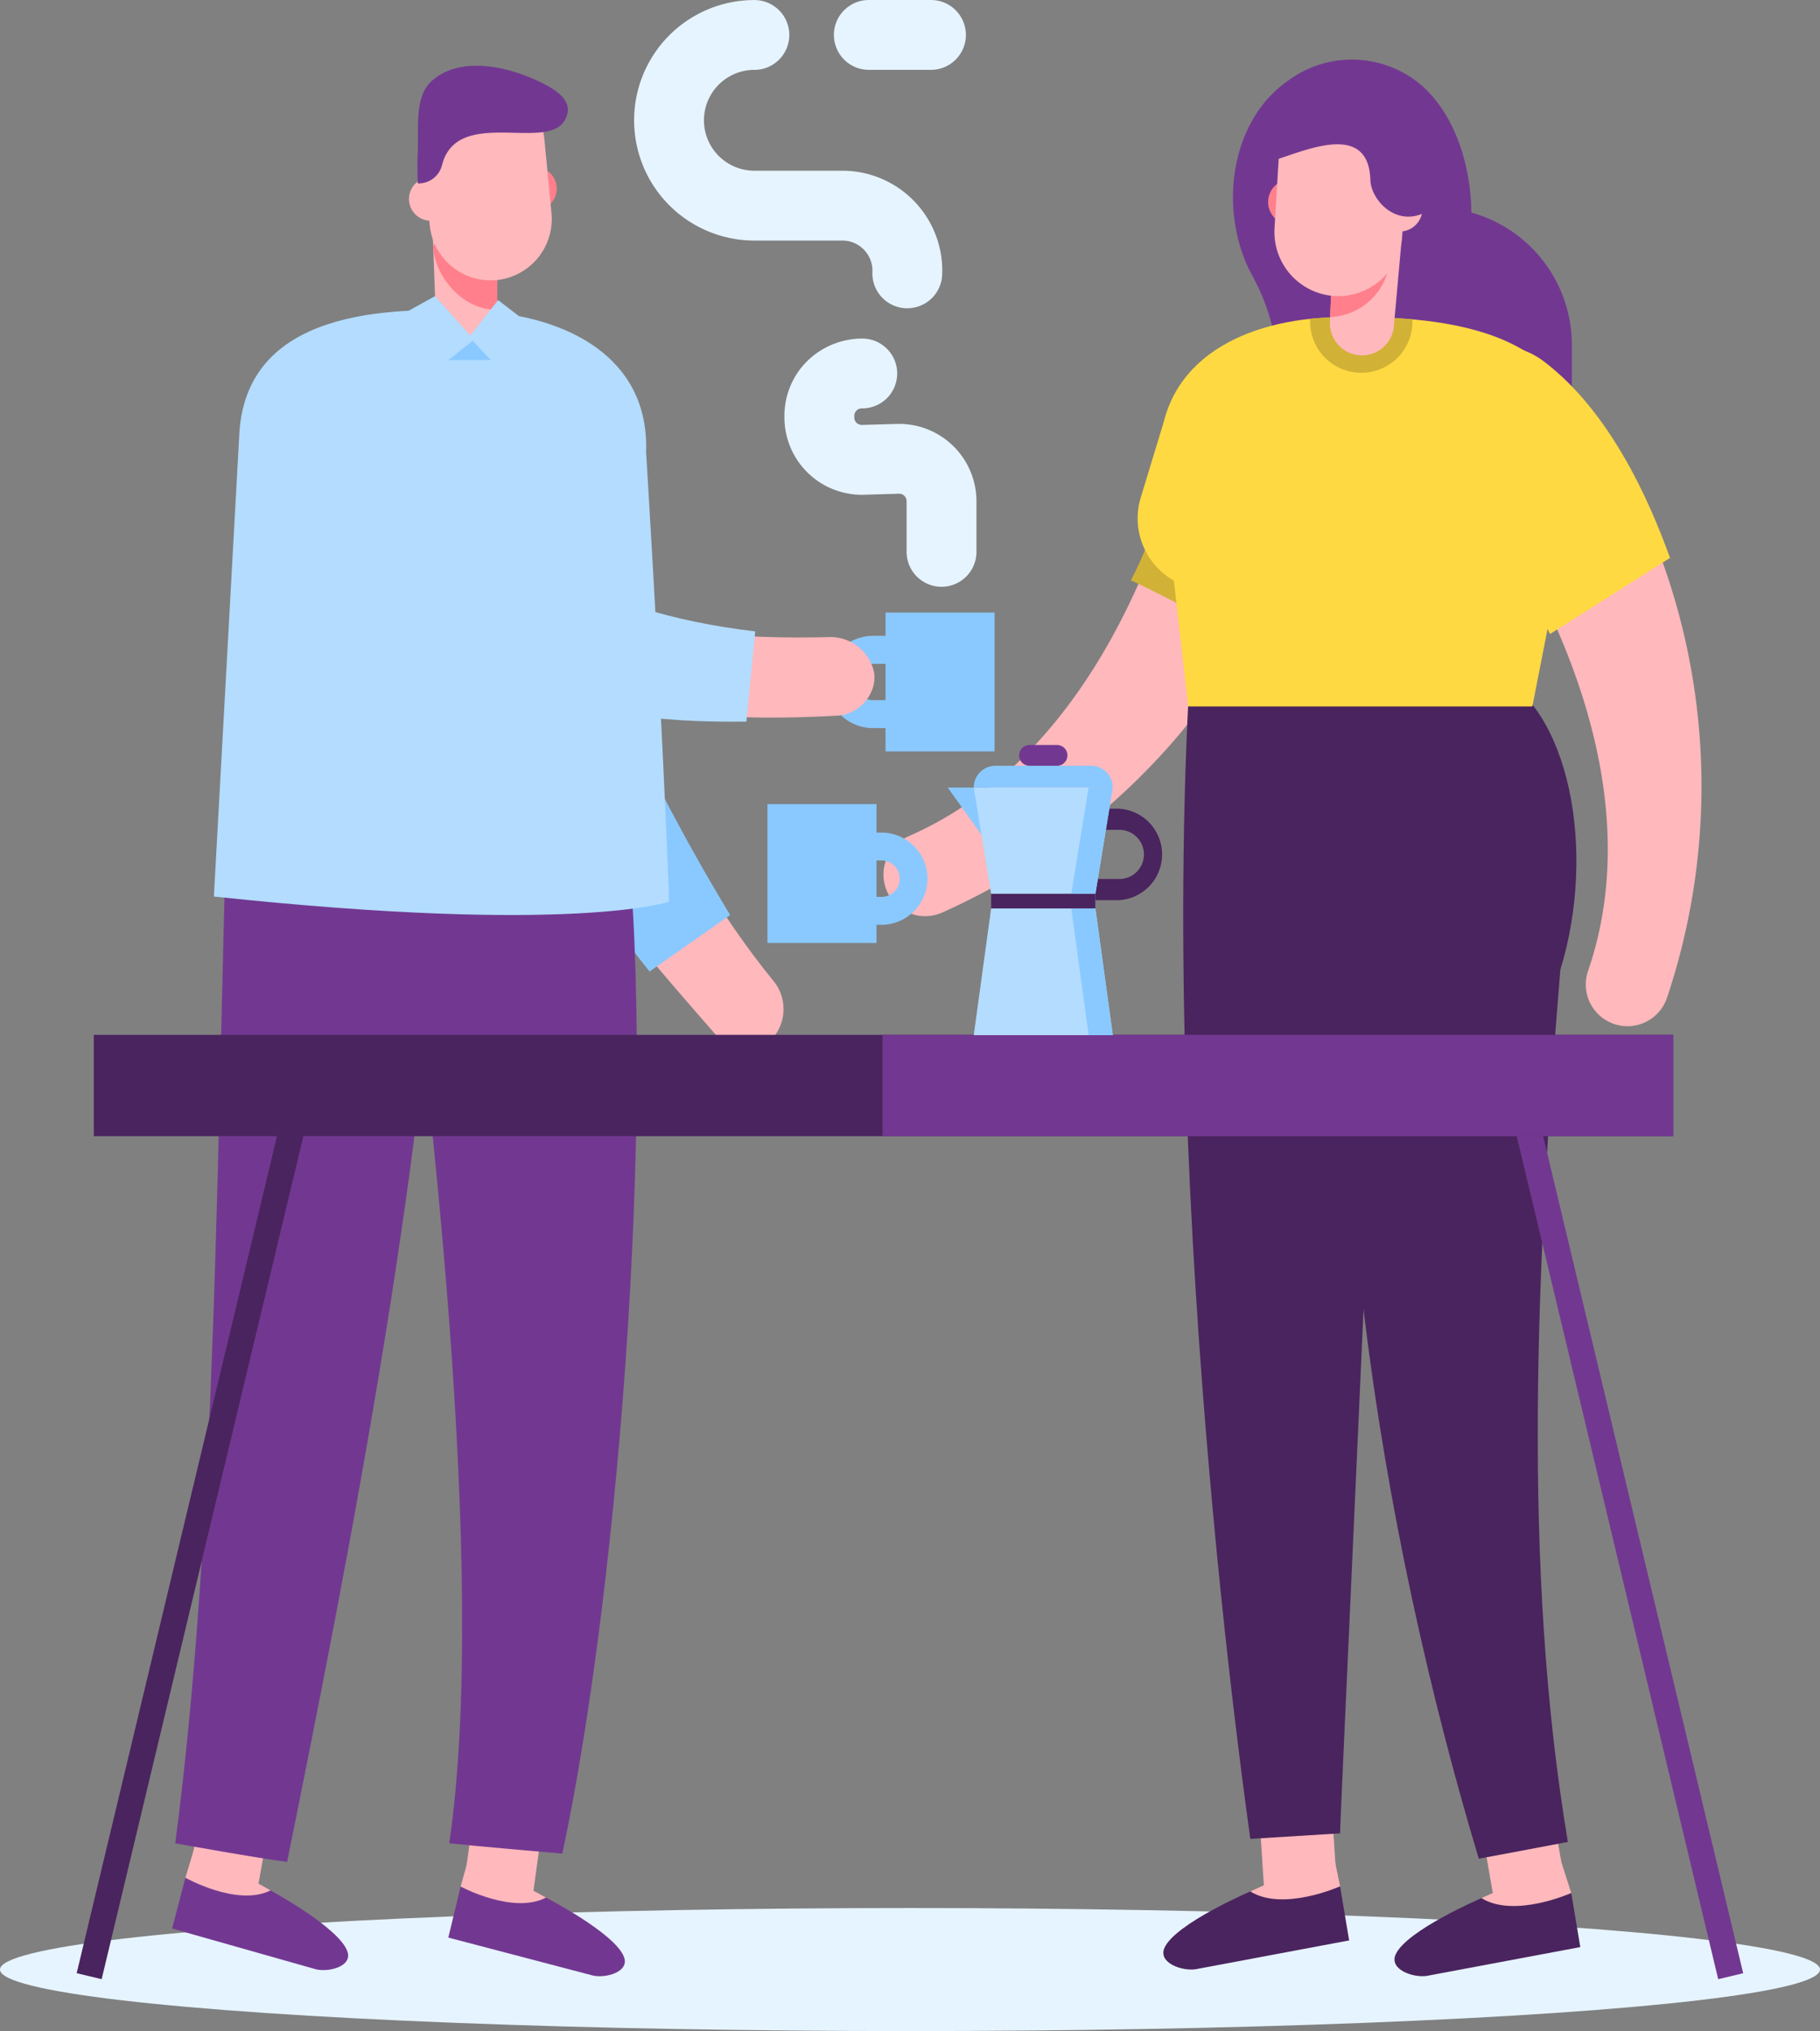 <svg xmlns="http://www.w3.org/2000/svg" width="162.871" height="181.77" viewBox="0 0 162.871 181.77">
  <rect x="0" y="0" width="162.871" height="181.77" fill="#808080" stroke="none"/>
  <g id="side-vector1" transform="translate(-301.543 -246.908)">
    <g id="Group_2089" data-name="Group 2089">
      <ellipse id="Ellipse_91" data-name="Ellipse 91" cx="81.435" cy="5.506" rx="81.435" ry="5.506" transform="translate(301.543 417.667)" fill="#e6f4ff"/>
    </g>
    <g id="Group_2130" data-name="Group 2130">
      <g id="Group_2090" data-name="Group 2090">
        <path id="Path_14961" data-name="Path 14961" d="M433.217,265.93c-.054-4.33-1.5-8.686-4.326-11.266a9.579,9.579,0,0,0-11.9-.663l-.11.075c-5.435,3.733-6.29,11.96-3.285,17.474,2.433,4.465,2.435,8.107,2.435,13.094h26.178v-6.877A12.3,12.3,0,0,0,433.217,265.93Z" fill="#723891"/>
      </g>
      <g id="Group_2091" data-name="Group 2091">
        <rect id="Rectangle_1825" data-name="Rectangle 1825" width="20.944" height="13.455" transform="translate(412.183 305.417)" fill="#4a245e"/>
      </g>
      <g id="Group_2097" data-name="Group 2097">
        <g id="Group_2093" data-name="Group 2093">
          <g id="Group_2092" data-name="Group 2092">
            <rect id="Rectangle_1826" data-name="Rectangle 1826" width="6.518" height="15.15" transform="translate(413.775 402.345) rotate(-3.751)" fill="#ffb8bc"/>
          </g>
        </g>
        <g id="Group_2095" data-name="Group 2095">
          <g id="Group_2094" data-name="Group 2094">
            <path id="Path_14962" data-name="Path 14962" d="M421.467,415.724c-2.317-.1-8.034.46-8.035.46s-6.716,2.881-7.678,5.04c-.607,1.362,1.587,2.1,2.773,1.923l13.75-2.581Z" fill="#4a245e"/>
          </g>
        </g>
        <g id="Group_2096" data-name="Group 2096">
          <path id="Path_14963" data-name="Path 14963" d="M421.467,415.724s-5.085,2.286-8.035.46l1.189-.54s3.95-2.655,6.3-2.571C420.925,413.073,421.467,415.728,421.467,415.724Z" fill="#ffb8bc"/>
        </g>
      </g>
      <g id="Group_2103" data-name="Group 2103">
        <g id="Group_2099" data-name="Group 2099">
          <g id="Group_2098" data-name="Group 2098">
            <rect id="Rectangle_1827" data-name="Rectangle 1827" width="6.518" height="14.103" transform="translate(433.079 404.509) rotate(-9.856)" fill="#ffb8bc"/>
          </g>
        </g>
        <g id="Group_2101" data-name="Group 2101">
          <g id="Group_2100" data-name="Group 2100">
            <path id="Path_14964" data-name="Path 14964" d="M442.153,416.32c-2.317-.1-8.034.46-8.036.46s-6.716,2.881-7.677,5.039c-.607,1.363,1.587,2.1,2.773,1.924l13.75-2.581Z" fill="#4a245e"/>
          </g>
        </g>
        <g id="Group_2102" data-name="Group 2102">
          <path id="Path_14965" data-name="Path 14965" d="M442.153,416.32s-5.085,2.286-8.036.46l1.189-.54s3.454-3.252,5.808-3.169C441.114,413.071,442.153,416.324,442.153,416.32Z" fill="#ffb8bc"/>
        </g>
      </g>
      <g id="Group_2107" data-name="Group 2107">
        <g id="Group_2105" data-name="Group 2105">
          <g id="Group_2104" data-name="Group 2104">
            <path id="Path_14966" data-name="Path 14966" d="M381.53,327.632a3.735,3.735,0,0,1,1.311-5.88c15.168-6.631,22.922-24.251,26.119-40.494.4-2.021,6.013.074,8.035.472a3.73,3.73,0,0,1,2.94,4.381,59.544,59.544,0,0,1-34.105,42.478A3.734,3.734,0,0,1,381.53,327.632Z" fill="#ffb8bc"/>
          </g>
        </g>
        <g id="Group_2106" data-name="Group 2106">
          <path id="Path_14967" data-name="Path 14967" d="M414.6,304.206c2.619-4.983,6.442-14.97,5.733-22.316-.187-1.934-1.31-4.18-3.2-4.957-2.4-.989-6.26,2.061-7.975,3.558-2.952,2.575-2.007,9.922-6.413,18.355C407.027,300.808,410.51,303.106,414.6,304.206Z" fill="#d1b236"/>
        </g>
      </g>
      <g id="Group_2109" data-name="Group 2109">
        <g id="Group_2108" data-name="Group 2108">
          <path id="Path_14968" data-name="Path 14968" d="M413.432,411.479c-.073-.819-8.854-60.046-5.048-109.655l17.24,15.309c-2.1,49.309-4.194,93.431-4.157,93.85Z" fill="#4a245e"/>
        </g>
      </g>
      <g id="Group_2111" data-name="Group 2111">
        <g id="Group_2110" data-name="Group 2110">
          <path id="Path_14969" data-name="Path 14969" d="M441.177,333.7c3.258-10.591.886-23.564-6.182-26.739q-5.6,4.393-11.2,8.79c-5.129,29.688,1.39,68.635,10.085,97.5,2.658-.495,5.316-.987,7.971-1.5C437.748,387.307,439.005,360.1,441.177,333.7Z" fill="#4a245e"/>
        </g>
      </g>
      <g id="Group_2113" data-name="Group 2113">
        <g id="Group_2112" data-name="Group 2112">
          <path id="Path_14970" data-name="Path 14970" d="M438.672,310.133H407.877s-2.552-22.339-2.552-22.365c0-8.888,7.969-12.284,15.6-12.461,8.86-.206,22.137.635,22.137,12.461Z" fill="#ffd942"/>
        </g>
      </g>
      <g id="Group_2114" data-name="Group 2114">
        <path id="Path_14971" data-name="Path 14971" d="M421.418,299.7H409.754a6.4,6.4,0,0,1-6.125-8.266l2.065-6.787,15.724,2.488Z" fill="#ffd942"/>
      </g>
      <g id="Group_2115" data-name="Group 2115">
        <path id="Path_14972" data-name="Path 14972" d="M423.362,280.271a4.581,4.581,0,0,0,4.581-4.581c0-.068-.007-.134-.01-.2a62.8,62.8,0,0,0-7.01-.182c-.709.017-1.421.061-2.129.135,0,.083-.012.164-.012.248A4.58,4.58,0,0,0,423.362,280.271Z" fill="#d1b236"/>
      </g>
      <g id="Group_2123" data-name="Group 2123">
        <g id="Group_2116" data-name="Group 2116">
          <path id="Path_14973" data-name="Path 14973" d="M421.52,263.225l-4.344-.259a2.028,2.028,0,1,0-.242,4.049l4.586.274Z" fill="#ff808c"/>
        </g>
        <g id="Group_2117" data-name="Group 2117">
          <path id="Path_14974" data-name="Path 14974" d="M422.378,267.366l4.343.26a2.029,2.029,0,0,0,.243-4.05l-4.586-.274Z" fill="#ffb8bc"/>
        </g>
        <g id="Group_2119" data-name="Group 2119">
          <g id="Group_2118" data-name="Group 2118">
            <path id="Path_14975" data-name="Path 14975" d="M423.3,278.71h0a2.866,2.866,0,0,1-2.737-2.991l.291-6.57,6.189-1.531-.752,8.355A2.867,2.867,0,0,1,423.3,278.71Z" fill="#ffb8bc"/>
          </g>
        </g>
        <g id="Group_2121" data-name="Group 2121">
          <g id="Group_2120" data-name="Group 2120">
            <path id="Path_14976" data-name="Path 14976" d="M425.228,267.34l-4.277.2-.387,7.741A5.55,5.55,0,0,0,425.9,270.3,17.456,17.456,0,0,0,425.228,267.34Z" fill="#ff808c"/>
          </g>
        </g>
        <g id="Group_2122" data-name="Group 2122">
          <path id="Path_14977" data-name="Path 14977" d="M420.969,273.4h0a5.74,5.74,0,0,1-5.37-6.054l.418-6.973a5.738,5.738,0,0,1,6.053-5.37h0a5.74,5.74,0,0,1,5.37,6.053l-.418,6.974A5.738,5.738,0,0,1,420.969,273.4Z" fill="#ffb8bc"/>
        </g>
      </g>
      <g id="Group_2125" data-name="Group 2125">
        <g id="Group_2124" data-name="Group 2124">
          <path id="Path_14978" data-name="Path 14978" d="M424.064,253.534c-1.9-.08-5.349-.381-7.263,1.124a5.221,5.221,0,0,0-2.118,3.459c-.141,1.062-3.069,3.666-.058,3.355,2.105-.217,9.37-4.44,9.552,1.538.054,1.776,2.247,4.177,4.795,2.955.839-.4.367.965,1.989-1.979S430.947,253.826,424.064,253.534Z" fill="#723891"/>
        </g>
      </g>
      <g id="Group_2129" data-name="Group 2129">
        <g id="Group_2127" data-name="Group 2127">
          <g id="Group_2126" data-name="Group 2126">
            <path id="Path_14979" data-name="Path 14979" d="M447.1,338.747a3.732,3.732,0,0,1-3.443-4.943c5.379-15.656-2.35-33.287-12.148-46.63-1.219-1.661,4.123-4.379,5.784-5.6a3.73,3.73,0,0,1,5.215.8,59.544,59.544,0,0,1,8.206,53.854A3.732,3.732,0,0,1,447.1,338.747Z" fill="#ffb8bc"/>
          </g>
        </g>
        <g id="Group_2128" data-name="Group 2128">
          <path id="Path_14980" data-name="Path 14980" d="M450.99,296.84c-1.9-5.3-5.436-13.168-11.325-17.615-1.55-1.172-3.964-1.864-5.813-1-2.353,1.1-2.819,5-2.877,7.278-.1,3.917,3.4,7.466,5.419,10.613.4.618,3.86,7.53,3.86,7.53Z" fill="#ffd942"/>
        </g>
      </g>
    </g>
    <g id="Group_2171" data-name="Group 2171">
      <g id="Group_2134" data-name="Group 2134">
        <g id="Group_2132" data-name="Group 2132">
          <g id="Group_2131" data-name="Group 2131">
            <path id="Path_14981" data-name="Path 14981" d="M369.784,340.458a3.073,3.073,0,0,0,.857-.582,3.977,3.977,0,0,0,.154-5.14c-12.866-15.743-18.8-37.907-20.5-37.962s-2.161-6.908-2.689-4.6c-4.861,21.212,3.885,31.147,18.1,47.467A3.585,3.585,0,0,0,369.784,340.458Z" fill="#ffb8bc"/>
          </g>
        </g>
        <g id="Group_2133" data-name="Group 2133">
          <path id="Path_14982" data-name="Path 14982" d="M346.561,280.392c1.482,3.444,4.561,22.371,20.325,48.406l-7.219,5.057C339.124,308.3,345.7,278.391,346.561,280.392Z" fill="#8ac9ff"/>
        </g>
      </g>
      <g id="Group_2135" data-name="Group 2135">
        <rect id="Rectangle_1828" data-name="Rectangle 1828" width="9.756" height="12.426" transform="translate(380.791 301.729)" fill="#8ac9ff"/>
      </g>
      <g id="Group_2136" data-name="Group 2136">
        <path id="Path_14983" data-name="Path 14983" d="M381.918,312.069h-2.254a4.127,4.127,0,1,1,0-8.254h2.254a4.127,4.127,0,1,1,0,8.254Zm-2.254-5.754a1.627,1.627,0,1,0,0,3.254h2.254a1.627,1.627,0,1,0,0-3.254Z" fill="#8ac9ff"/>
      </g>
      <g id="Group_2142" data-name="Group 2142">
        <g id="Group_2138" data-name="Group 2138">
          <g id="Group_2137" data-name="Group 2137">
            <rect id="Rectangle_1829" data-name="Rectangle 1829" width="14.934" height="6.238" transform="matrix(0.175, -0.985, 0.985, 0.175, 318.219, 416.164)" fill="#ffb8bc"/>
          </g>
        </g>
        <g id="Group_2140" data-name="Group 2140">
          <g id="Group_2139" data-name="Group 2139">
            <path id="Path_14984" data-name="Path 14984" d="M318.135,414.957c2.216.109,7.617,1.135,7.618,1.135s6.152,3.328,6.881,5.468c.46,1.351-1.694,1.863-2.809,1.593L316.943,419.5Z" fill="#723891"/>
          </g>
        </g>
        <g id="Group_2141" data-name="Group 2141">
          <path id="Path_14985" data-name="Path 14985" d="M318.135,414.957s4.648,2.619,7.618,1.135l-1.086-.618s-3.535-2.872-5.786-3Z" fill="#ffb8bc"/>
        </g>
      </g>
      <g id="Group_2144" data-name="Group 2144">
        <g id="Group_2143" data-name="Group 2143">
          <path id="Path_14986" data-name="Path 14986" d="M327.237,413.534c5.583-27.559,13.122-66.065,13.813-93.474-6.386-.58-12.792-.845-19.167-1.542-.95,29.408-.875,64.523-4.657,93.357C317.226,411.875,324.847,413.252,327.237,413.534Z" fill="#723891"/>
        </g>
      </g>
      <g id="Group_2150" data-name="Group 2150">
        <g id="Group_2146" data-name="Group 2146">
          <g id="Group_2145" data-name="Group 2145">
            <rect id="Rectangle_1830" data-name="Rectangle 1830" width="14.498" height="6.238" transform="matrix(0.136, -0.991, 0.991, 0.136, 342.862, 417.012)" fill="#ffb8bc"/>
          </g>
        </g>
        <g id="Group_2148" data-name="Group 2148">
          <g id="Group_2147" data-name="Group 2147">
            <path id="Path_14987" data-name="Path 14987" d="M342.764,415.746c2.218.065,7.638.985,7.639.985s6.215,3.207,6.987,5.332c.487,1.342-1.658,1.9-2.778,1.648l-12.95-3.4Z" fill="#723891"/>
          </g>
        </g>
        <g id="Group_2149" data-name="Group 2149">
          <path id="Path_14988" data-name="Path 14988" d="M342.764,415.746s4.7,2.527,7.639.985l-1.1-.6s-3.591-2.8-5.844-2.883Z" fill="#ffb8bc"/>
        </g>
      </g>
      <g id="Group_2152" data-name="Group 2152">
        <g id="Group_2151" data-name="Group 2151">
          <path id="Path_14989" data-name="Path 14989" d="M351.866,412.8c5.183-24.237,8.7-70.246,5.358-94.74-5.837.413-14.7.373-20.549.615,3.316,24.3,8.564,69.387,5.072,93.2C345.117,412.216,348.493,412.5,351.866,412.8Z" fill="#723891"/>
        </g>
      </g>
      <g id="Group_2153" data-name="Group 2153">
        <path id="Path_14990" data-name="Path 14990" d="M322.943,286.048c.415-11.414,13.258-11.759,21.8-11.25,7.357.438,14.929,3.995,14.618,12.573,0,.021,1.089,17.313,1.829,34.365.237,5.453.223,5.872.223,5.872s-8.58,2.964-40.73-.466Z" fill="#b3dcff"/>
      </g>
      <g id="Group_2163" data-name="Group 2163">
        <g id="Group_2155" data-name="Group 2155">
          <g id="Group_2154" data-name="Group 2154">
            <path id="Path_14991" data-name="Path 14991" d="M343.25,277.765h0a2.743,2.743,0,0,0,2.767-2.719l.054-6.294-5.837-1.777.3,8.023A2.744,2.744,0,0,0,343.25,277.765Z" fill="#ffb8bc"/>
          </g>
        </g>
        <g id="Group_2157" data-name="Group 2157">
          <g id="Group_2156" data-name="Group 2156">
            <path id="Path_14992" data-name="Path 14992" d="M341.987,266.8l4.077.411-.022,7.416c-3.221.063-5.6-3.118-5.732-5.6C340.282,268.521,341.987,266.8,341.987,266.8Z" fill="#ff808c"/>
          </g>
        </g>
        <g id="Group_2162" data-name="Group 2162">
          <g id="Group_2158" data-name="Group 2158">
            <path id="Path_14993" data-name="Path 14993" d="M345.093,262.261l4.145-.4a1.941,1.941,0,1,1,.37,3.865l-4.376.419Z" fill="#ff808c"/>
          </g>
          <g id="Group_2159" data-name="Group 2159">
            <path id="Path_14994" data-name="Path 14994" d="M344.414,266.251l-4.146.4a1.941,1.941,0,0,1-.37-3.865l4.377-.419Z" fill="#ffb8bc"/>
          </g>
          <g id="Group_2160" data-name="Group 2160">
            <path id="Path_14995" data-name="Path 14995" d="M345.967,271.978h0a5.492,5.492,0,0,0,4.929-5.973l-.638-6.655a5.492,5.492,0,0,0-5.973-4.929h0a5.492,5.492,0,0,0-4.928,5.973l.637,6.655A5.492,5.492,0,0,0,345.967,271.978Z" fill="#ffb8bc"/>
          </g>
          <g id="Group_2161" data-name="Group 2161">
            <path id="Path_14996" data-name="Path 14996" d="M339.045,263.319h-.112c-.048-.906-.045-1.825-.005-2.735.1-2.208-.349-5.056,1.306-6.483,2.643-2.279,7.067-1.209,10.064.358,1.2.627,2.729,1.661,1.749,3.268-1.666,2.731-9.6-1.25-10.944,3.938A2.147,2.147,0,0,1,339.045,263.319Z" fill="#723891"/>
          </g>
        </g>
      </g>
      <g id="Group_2164" data-name="Group 2164">
        <path id="Path_14997" data-name="Path 14997" d="M338.03,277.766H348v-2.55l-1.878-1.451-2.49,3.167-3.157-3.523-2.442,1.353Z" fill="#b3dcff"/>
      </g>
      <g id="Group_2165" data-name="Group 2165">
        <path id="Path_14998" data-name="Path 14998" d="M341.669,279.129l2.175-1.727,1.616,1.727Z" fill="#8ac9ff"/>
      </g>
      <g id="Group_2169" data-name="Group 2169">
        <g id="Group_2167" data-name="Group 2167">
          <g id="Group_2166" data-name="Group 2166">
            <path id="Path_14999" data-name="Path 14999" d="M379.716,308.231a3.063,3.063,0,0,0,.067-1.034,3.977,3.977,0,0,0-3.964-3.275c-20.326.5-32.431-4.318-41.953-20.836-1.193-2.07-4.664,1.211-5.751,2.519s-2.088,3.07-.592,4.9c13.77,16.851,27.434,21.658,49.041,20.446A3.581,3.581,0,0,0,379.716,308.231Z" fill="#ffb8bc"/>
          </g>
        </g>
        <g id="Group_2168" data-name="Group 2168">
          <path id="Path_15000" data-name="Path 15000" d="M324.028,284.951c-.543-1.779,5.569-7.829,7.677-7.281,3.629.942,7.193,22.223,37.424,25.744l-.794,8.072C335.553,312.035,326.359,292.581,324.028,284.951Z" fill="#b3dcff"/>
        </g>
      </g>
      <g id="Group_2170" data-name="Group 2170">
        <path id="Path_15001" data-name="Path 15001" d="M382.8,312.035l.151-.115" fill="none"/>
      </g>
    </g>
    <g id="Group_2177" data-name="Group 2177">
      <g id="Group_2174" data-name="Group 2174">
        <g id="Group_2172" data-name="Group 2172">
          <rect id="Rectangle_1831" data-name="Rectangle 1831" width="2.299" height="85.849" transform="translate(435.35 340.538) rotate(-13.44)" fill="#723891"/>
        </g>
        <g id="Group_2173" data-name="Group 2173">
          <rect id="Rectangle_1832" data-name="Rectangle 1832" width="85.849" height="2.299" transform="translate(308.405 423.498) rotate(-76.543)" fill="#4a245e"/>
        </g>
      </g>
      <g id="Group_2175" data-name="Group 2175">
        <rect id="Rectangle_1833" data-name="Rectangle 1833" width="141.334" height="9.065" transform="translate(451.271 348.587) rotate(180)" fill="#4a245e"/>
      </g>
      <g id="Group_2176" data-name="Group 2176">
        <rect id="Rectangle_1834" data-name="Rectangle 1834" width="70.752" height="9.065" transform="translate(451.271 348.587) rotate(180)" fill="#723891"/>
      </g>
    </g>
    <g id="Group_2186" data-name="Group 2186">
      <g id="Group_2178" data-name="Group 2178">
        <path id="Path_15002" data-name="Path 15002" d="M391.276,324.271l-4.925-6.883h4.925Z" fill="#8ac9ff"/>
      </g>
      <g id="Group_2179" data-name="Group 2179">
        <path id="Path_15003" data-name="Path 15003" d="M401.608,327.471h-2.895a3.726,3.726,0,0,1-3.721-3.722V323a3.725,3.725,0,0,1,3.721-3.721h2.895a4.1,4.1,0,0,1,0,8.193Zm-2.895-6.294A1.824,1.824,0,0,0,396.891,323v.75a1.824,1.824,0,0,0,1.822,1.823h2.895a2.2,2.2,0,1,0,0-4.395Z" fill="#4a245e"/>
      </g>
      <g id="Group_2180" data-name="Group 2180">
        <path id="Path_15004" data-name="Path 15004" d="M399.57,326.9h-9.332l-1.555-9.514h12.442Z" fill="#b3dcff"/>
      </g>
      <g id="Group_2181" data-name="Group 2181">
        <path id="Path_15005" data-name="Path 15005" d="M390.239,328.206h9.332l1.555,11.341H388.684Z" fill="#b3dcff"/>
      </g>
      <g id="Group_2182" data-name="Group 2182">
        <path id="Path_15006" data-name="Path 15006" d="M401.126,317.387H388.683a1.948,1.948,0,0,1,1.948-1.947h8.547a1.948,1.948,0,0,1,1.948,1.947Z" fill="#8ac9ff"/>
      </g>
      <g id="Group_2183" data-name="Group 2183">
        <path id="Path_15007" data-name="Path 15007" d="M396.136,315.44h-2.463a.929.929,0,0,1-.929-.929h0a.929.929,0,0,1,.929-.929h2.463a.929.929,0,0,1,.929.929h0A.929.929,0,0,1,396.136,315.44Z" fill="#723891"/>
      </g>
      <g id="Group_2184" data-name="Group 2184">
        <path id="Path_15008" data-name="Path 15008" d="M399.57,326.9h0l1.555-9.514h-2.16L397.41,326.9h0v1.3l1.555,11.341h2.16l-1.555-11.341Z" fill="#8ac9ff"/>
      </g>
      <g id="Group_2185" data-name="Group 2185">
        <rect id="Rectangle_1835" data-name="Rectangle 1835" width="9.332" height="1.304" transform="translate(390.239 326.902)" fill="#4a245e"/>
      </g>
    </g>
    <g id="Group_2189" data-name="Group 2189">
      <g id="Group_2187" data-name="Group 2187">
        <rect id="Rectangle_1836" data-name="Rectangle 1836" width="9.756" height="12.426" transform="translate(379.979 331.298) rotate(180)" fill="#8ac9ff"/>
      </g>
      <g id="Group_2188" data-name="Group 2188">
        <path id="Path_15009" data-name="Path 15009" d="M380.474,329.674h-2.255a4.128,4.128,0,0,1,0-8.255h2.255a4.128,4.128,0,0,1,0,8.255Zm-2.255-5.755a1.628,1.628,0,0,0,0,3.255h2.255a1.628,1.628,0,0,0,0-3.255Z" fill="#8ac9ff"/>
      </g>
    </g>
    <g id="Group_2193" data-name="Group 2193">
      <g id="Group_2190" data-name="Group 2190">
        <path id="Path_15010" data-name="Path 15010" d="M384.8,253.158h-5.45a3.125,3.125,0,1,1,0-6.249h5.45a3.125,3.125,0,1,1,0,6.249Z" fill="#e6f4ff"/>
      </g>
      <g id="Group_2191" data-name="Group 2191">
        <path id="Path_15011" data-name="Path 15011" d="M382.738,274.495l-.132,0a3.124,3.124,0,0,1-2.992-3.252,2.695,2.695,0,0,0-2.693-2.807h-7.869a10.762,10.762,0,0,1,0-21.524,3.125,3.125,0,0,1,0,6.25,4.512,4.512,0,0,0,0,9.024h7.869a8.942,8.942,0,0,1,8.937,9.317A3.124,3.124,0,0,1,382.738,274.495Z" fill="#e6f4ff"/>
      </g>
      <g id="Group_2192" data-name="Group 2192">
        <path id="Path_15012" data-name="Path 15012" d="M385.8,299.422a3.126,3.126,0,0,1-3.125-3.125v-4.528a.666.666,0,0,0-.2-.484.653.653,0,0,0-.49-.19l-3.121.09a6.925,6.925,0,0,1-7.123-6.922v-.132a6.878,6.878,0,0,1,2.046-4.914,7.053,7.053,0,0,1,4.931-2.01,3.125,3.125,0,0,1-.023,6.25.139.139,0,0,0-.029,0,.674.674,0,0,0-.675.674v.132a.666.666,0,0,0,.2.483.693.693,0,0,0,.491.19l3.121-.089a6.925,6.925,0,0,1,7.122,6.922V296.3A3.126,3.126,0,0,1,385.8,299.422Z" fill="#e6f4ff"/>
      </g>
    </g>
  </g>
</svg>
